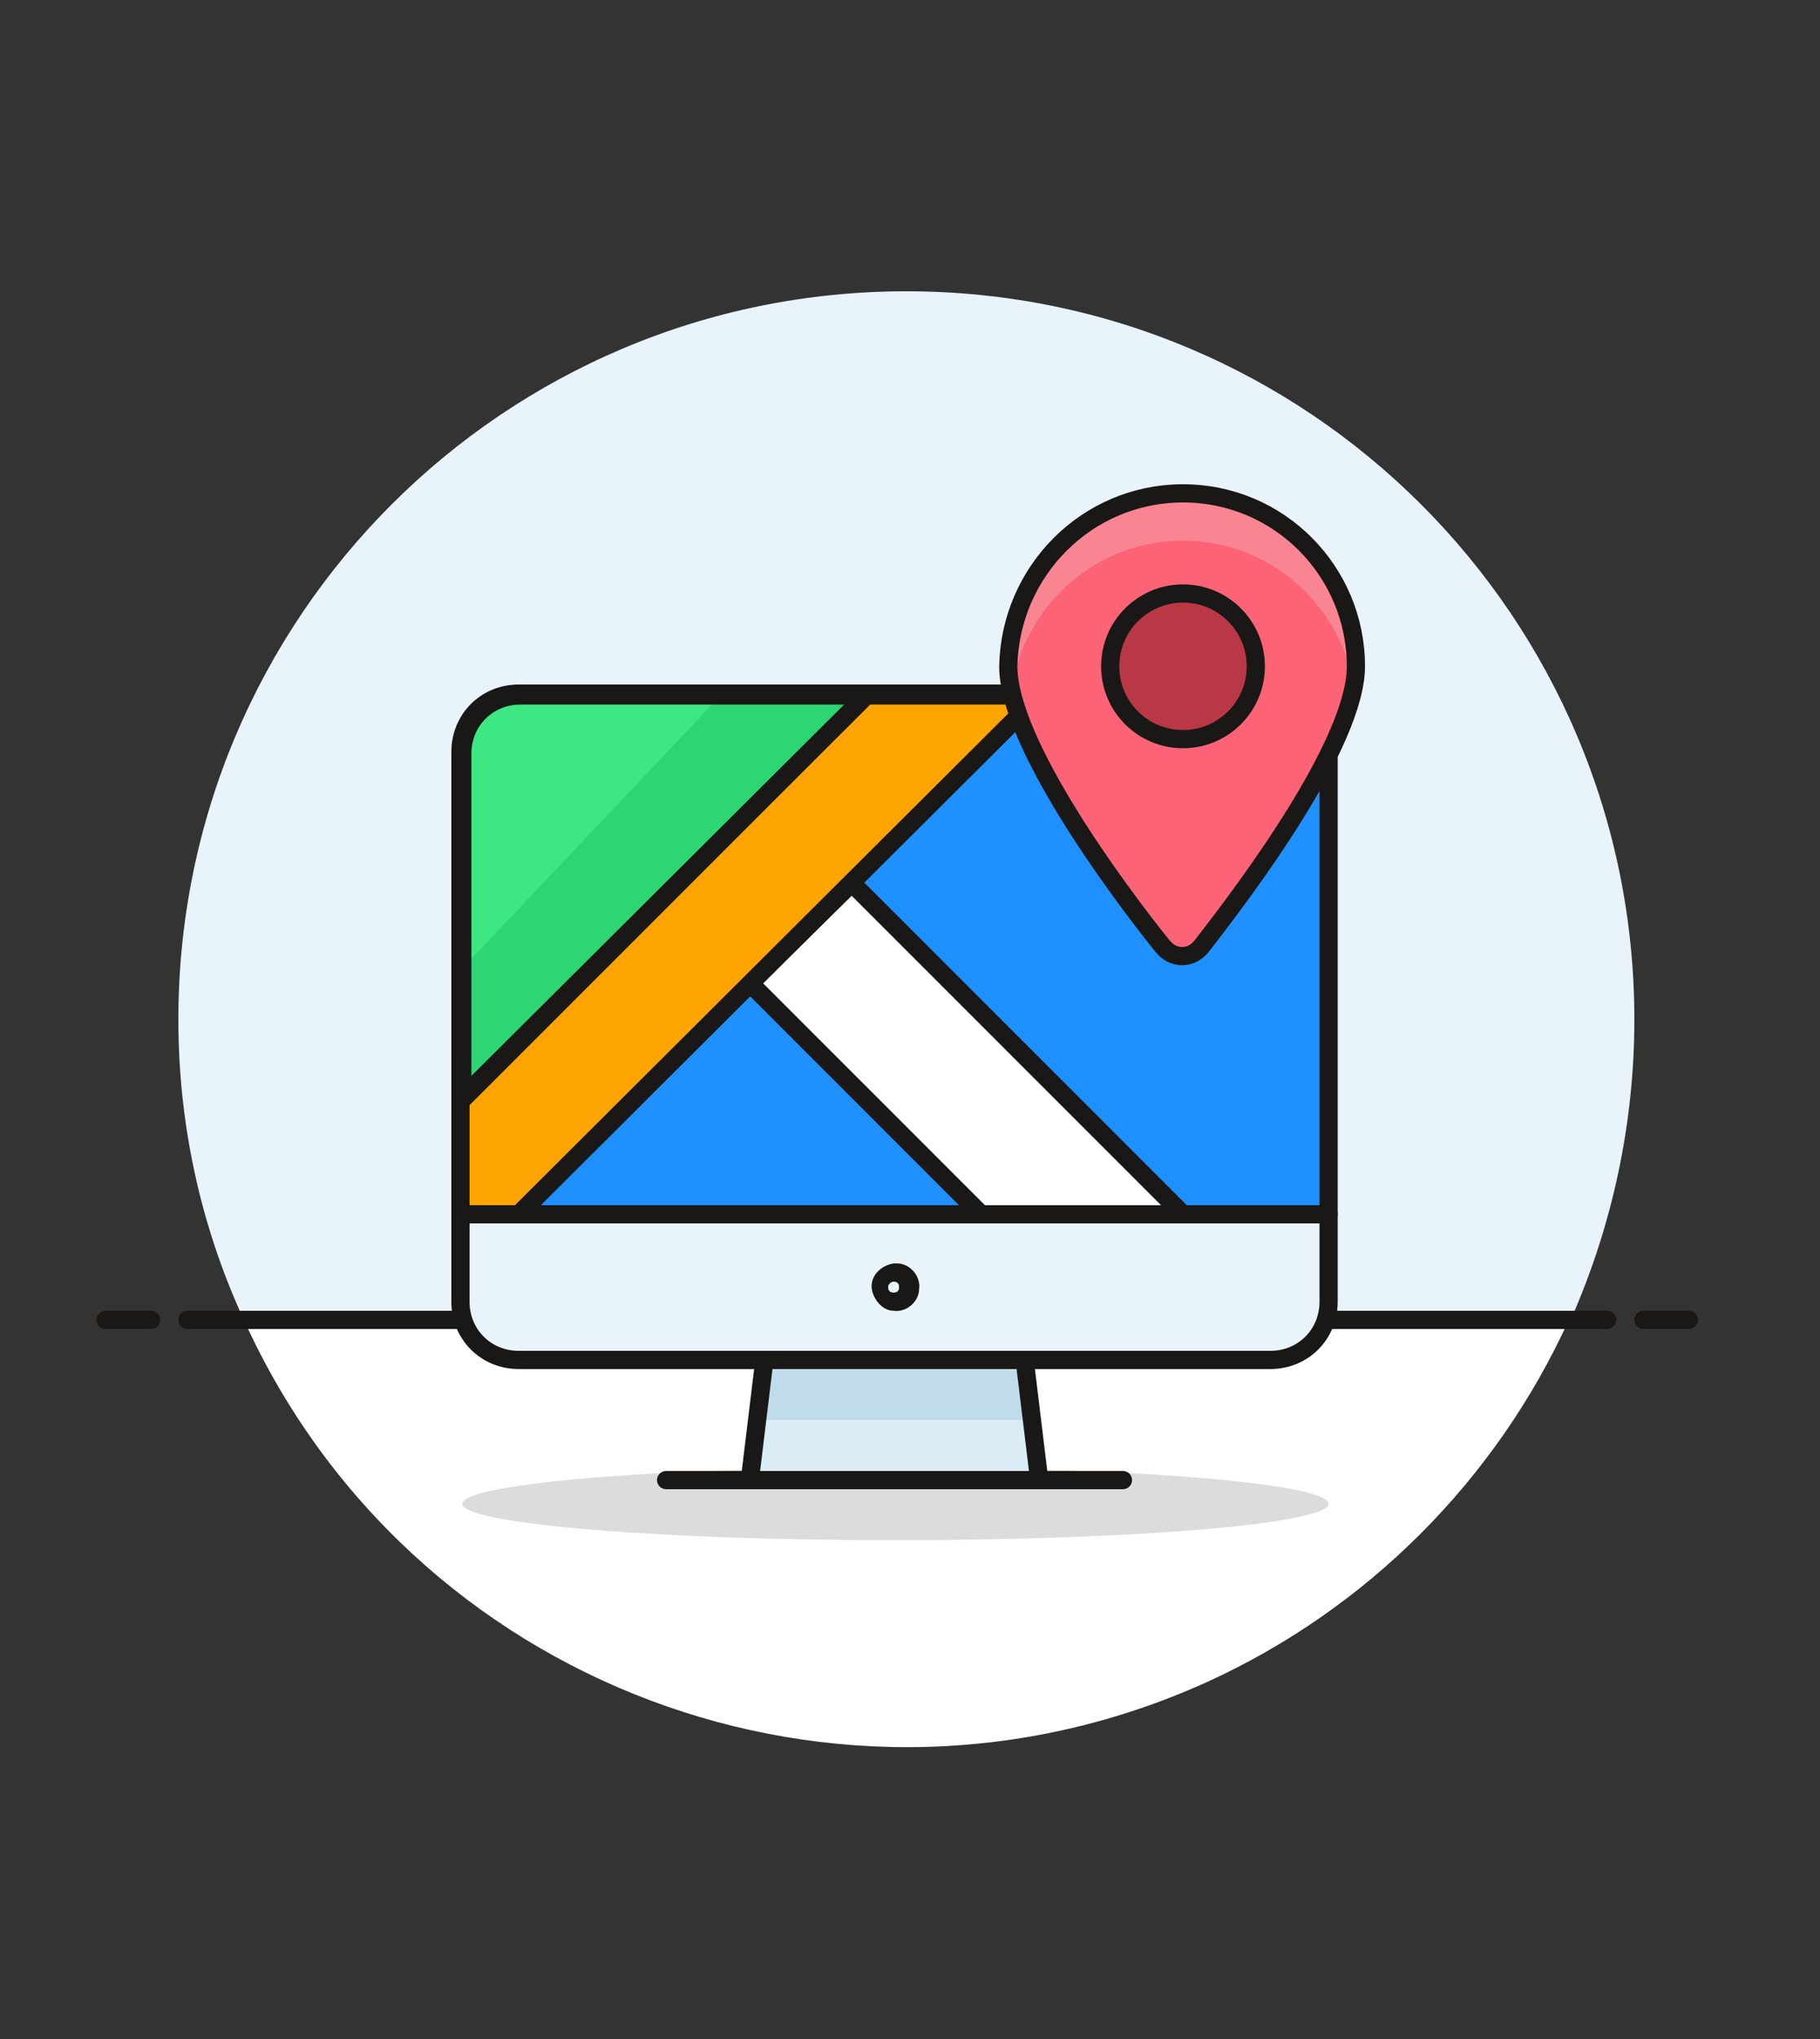 <?xml version="1.0" encoding="utf-8"?>
<!-- Generator: Adobe Illustrator 22.1.0, SVG Export Plug-In . SVG Version: 6.00 Build 0)  -->
<svg version="1.1" id="Multicolor" xmlns="http://www.w3.org/2000/svg" xmlns:xlink="http://www.w3.org/1999/xlink" x="0px" y="0px"
	 viewBox="0 0 100 112" style="enable-background:new 0 0 100 112;" xml:space="preserve">
<rect x="0" y="0" width="100" height="112" fill="#333333" stroke="none"/>
<style type="text/css">
	.mlc0{fill:#E8F4FA;}
	.mlc1{fill:#FFFFFF;}
	.mlc2{fill:none;stroke:#191816;stroke-linecap:round;stroke-linejoin:round;}
	.mlc3{opacity:0.15;fill:#191816;enable-background:new    ;}
	.mlc4{fill:#1E90FF;stroke:#191816;stroke-linecap:round;stroke-linejoin:round;}
	.mlc5{fill:#E8F4FA;stroke:#191816;stroke-linecap:round;stroke-linejoin:round;}
	.mlc6{fill:#2ED573;}
	.mlc7{fill:#FFFFFF;stroke:#191816;stroke-linecap:round;stroke-linejoin:round;}
	.mlc8{fill:#191816;}
	.mlc9{fill:#DAEDF7;}
	.mlc10{fill:#C0DCEB;}
	.mlc11{fill:#FFA502;stroke:#191816;stroke-linecap:round;stroke-linejoin:round;}
	.mlc12{fill:#FC6376;}
	.mlc13{fill:#F98592;}
	.mlc14{fill:#BA3846;stroke:#191816;stroke-linecap:round;stroke-linejoin:round;}
	.mlc15{fill:#3DE882;}
</style>
<title>02- map-location-computer</title>
<g id="Background">
	<g id="New_Symbol_79">
		<path class="mlc0" d="M89.8,56c0-22.1-17.9-40-40-40s-40,17.9-40,40c0,5.7,1.2,11.3,3.6,16.5h72.9C88.6,67.3,89.8,61.7,89.8,56z"/>
		<path class="mlc1" d="M13.4,72.5c9.1,20.1,32.8,29,52.9,19.9c8.8-4,15.9-11.1,19.9-19.9H13.4z"/>
		<line class="mlc2" x1="10.3" y1="72.5" x2="88.3" y2="72.5"/>
		<line class="mlc2" x1="5.8" y1="72.5" x2="8.3" y2="72.5"/>
		<line class="mlc2" x1="90.3" y1="72.5" x2="92.8" y2="72.5"/>
	</g>
</g>
<g id="Scene">
	<ellipse class="mlc3" cx="49.2" cy="82.6" rx="23.8" ry="2"/>
	<path class="mlc4" d="M73,66.7V41.3c0-1.8-1.4-3.2-3.2-3.2H28.5c-1.8,0-3.2,1.4-3.2,3.2v25.4H73z"/>
	<path class="mlc5" d="M73,66.7v4.8c0,1.8-1.4,3.2-3.2,3.2H28.5c-1.8,0-3.2-1.4-3.2-3.2v-4.8H73z"/>
	<path class="mlc6" d="M47.6,38.2h-19c-1.8,0-3.2,1.4-3.2,3.2v19L47.6,38.2z"/>
	<polygon class="mlc7" points="46.8,48.5 65,66.7 53.9,66.7 41.2,54 	"/>
	<polygon class="mlc4" points="28.5,66.7 41.2,54 53.9,66.7 	"/>
	<path class="mlc8" d="M49.1,70.4c0.2,0,0.3,0.1,0.3,0.3c0,0.2-0.1,0.3-0.3,0.3s-0.3-0.1-0.3-0.3l0,0C48.8,70.5,49,70.4,49.1,70.4
		 M49.1,69.4c-0.7,0.1-1.3,0.7-1.2,1.4c0.1,0.6,0.6,1.2,1.2,1.2c0.7,0.1,1.4-0.5,1.4-1.2c0.1-0.7-0.5-1.4-1.2-1.4
		C49.3,69.4,49.2,69.4,49.1,69.4z"/>
	<polygon class="mlc9" points="57.1,81 41.2,81 42,74.7 56.3,74.7 	"/>
	<polygon class="mlc10" points="56.7,78 56.3,74.7 42,74.7 41.6,78 	"/>
	<polygon class="mlc2" points="57.1,81.3 41.2,81.3 42,74.7 56.3,74.7 	"/>
	<polygon class="mlc11" points="57.1,38.2 28.5,66.7 25.3,66.7 25.3,60.4 47.6,38.2 	"/>
	<path class="mlc12" d="M65,27.1c5.3,0,9.5,4.3,9.5,9.5c0,4.2-6,12.2-8.5,15.4c-0.5,0.6-1.3,0.7-1.9,0.2C64,52.1,64,52.1,63.9,52
		c-2.5-3.1-8.5-11.2-8.5-15.4C55.5,31.4,59.7,27.1,65,27.1L65,27.1z"/>
	<path class="mlc13" d="M65,29.7c4.7,0,8.6,3.4,9.4,8c0.1-0.4,0.1-0.7,0.1-1.1c-0.2-5.3-4.6-9.4-9.8-9.2c-5,0.2-9.1,4.2-9.2,9.2
		c0,0.4,0.1,0.8,0.1,1.1C56.4,33.1,60.3,29.7,65,29.7z"/>
	<path class="mlc2" d="M65,27.1c5.3,0,9.5,4.3,9.5,9.5c0,4.2-6,12.2-8.5,15.4c-0.5,0.6-1.3,0.7-1.9,0.2C64,52.1,64,52.1,63.9,52
		c-2.5-3.1-8.5-11.2-8.5-15.4C55.5,31.4,59.7,27.1,65,27.1L65,27.1z"/>
	<circle class="mlc14" cx="65" cy="36.6" r="4"/>
	<path class="mlc15" d="M39.6,38.2H28.5c-1.8,0-3.2,1.4-3.2,3.2v11.9L39.6,38.2z"/>
	<path class="mlc2" d="M47.6,38.2h-19c-1.8,0-3.2,1.4-3.2,3.2v19L47.6,38.2z"/>
	<line class="mlc2" x1="36.6" y1="81.3" x2="61.7" y2="81.3"/>
</g>
</svg>
